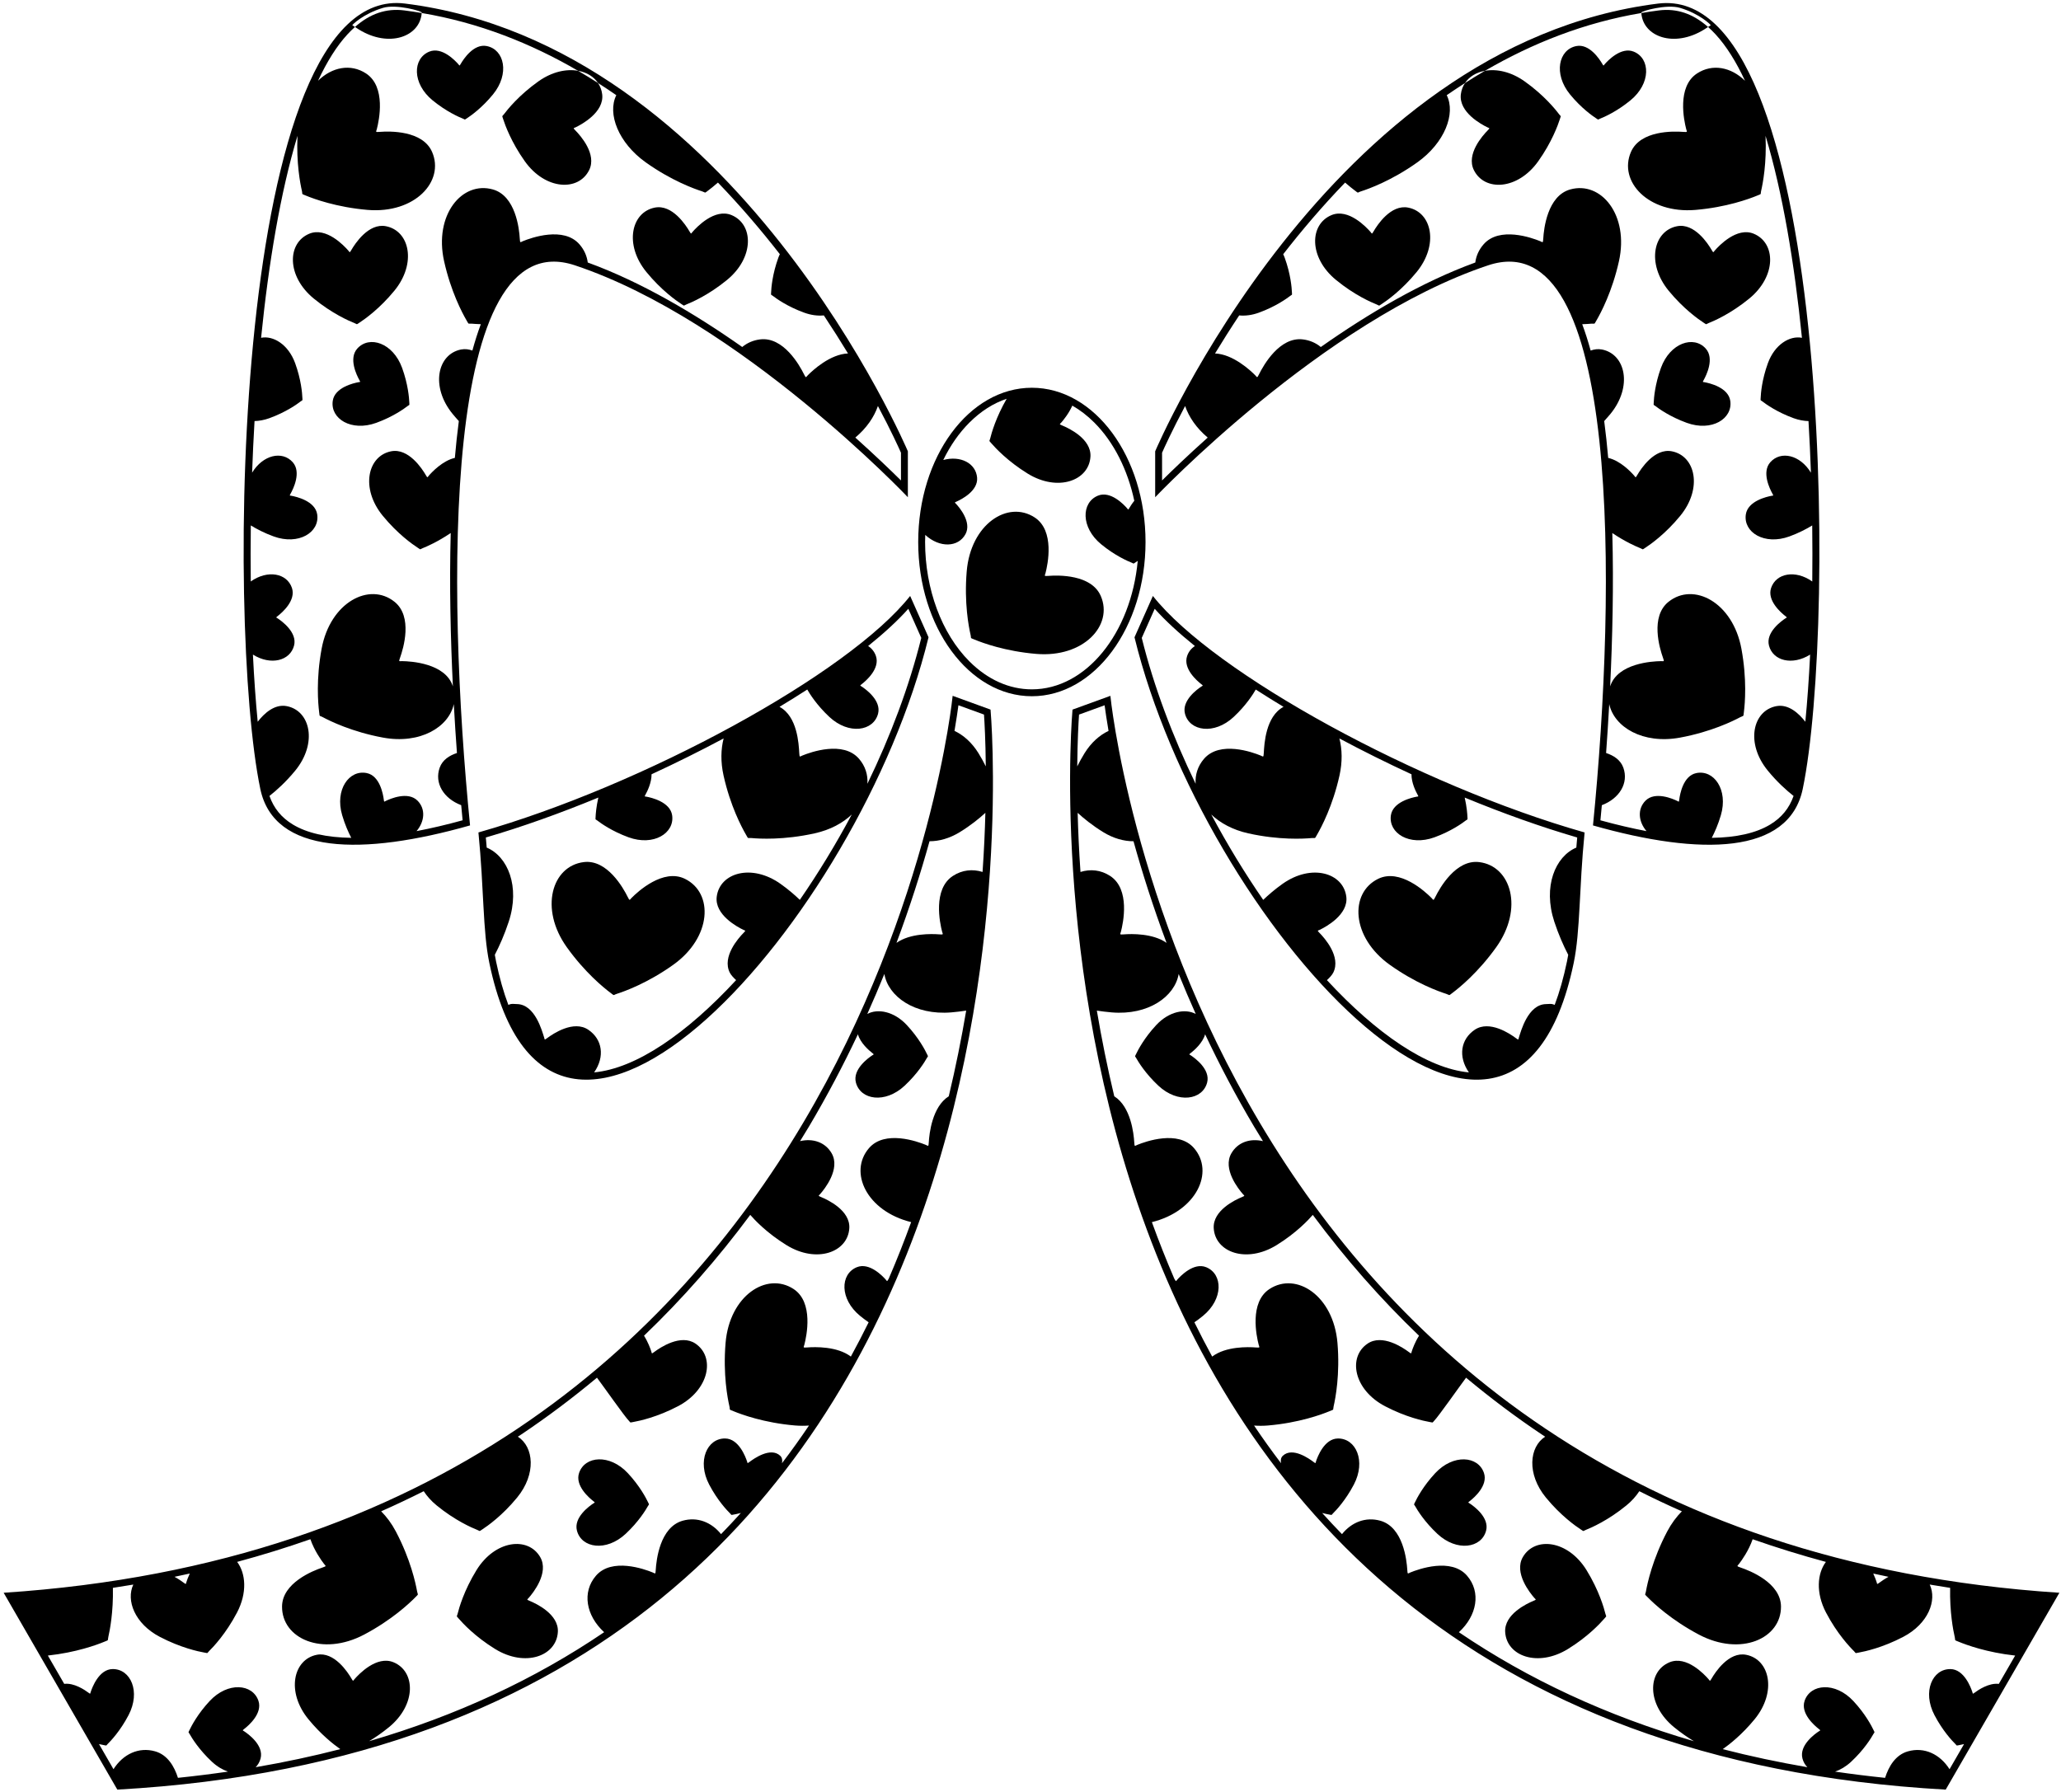 <?xml version="1.0" encoding="UTF-8"?>
<svg xmlns="http://www.w3.org/2000/svg" xmlns:xlink="http://www.w3.org/1999/xlink" width="506pt" height="440pt" viewBox="0 0 506 440" version="1.1">
<g id="surface1">
<path style=" stroke:none;fill-rule:nonzero;fill:rgb(0%,0%,0%);fill-opacity:1;" d="M 233.887 170.855 C 233.887 170.855 213.59 377.207 0.898 391.094 L 28.805 439.43 C 266.02 426.258 243.188 174.238 243.188 174.238 Z M 46.594 386.375 C 46.18 387.258 45.91 388.023 45.773 388.449 C 45.613 388.941 45.762 389.125 45.051 388.594 C 44.609 388.262 43.824 387.711 42.848 387.176 C 44.102 386.918 45.348 386.648 46.594 386.375 Z M 232.934 269.184 C 228.863 271.742 228.148 278.355 228.027 280.496 C 227.961 281.676 227.895 281.367 227.258 281.105 C 225.258 280.289 217.246 277.402 213.355 281.91 C 208.281 287.785 212.746 297.383 223.699 300.086 C 222.016 304.715 220.188 309.355 218.191 313.98 C 218.152 314.047 218.105 314.121 218.074 314.176 C 217.742 314.75 217.785 314.578 217.535 314.285 C 216.738 313.367 213.449 309.887 210.352 311.16 C 206.246 312.848 206.109 318.969 211.164 323.109 C 211.883 323.699 212.586 324.215 213.262 324.684 C 211.875 327.504 210.414 330.309 208.895 333.098 C 205.535 330.555 200.086 330.715 198.188 330.859 C 197.012 330.953 197.309 330.848 197.48 330.184 C 198.023 328.09 199.812 319.766 194.824 316.508 C 188.215 312.199 179.113 318.164 178.137 329.742 C 177.484 337.473 178.637 343.398 179.078 345.305 C 179.312 346.332 178.84 345.996 180.105 346.523 C 182.004 347.305 187.594 349.375 195.203 350.02 C 196.391 350.117 197.523 350.113 198.613 350.035 C 196.508 353.16 194.301 356.246 191.988 359.285 C 192.129 358.531 192.02 357.895 191.555 357.457 C 189.18 355.215 185.051 358.188 183.965 359.004 C 183.434 359.402 183.543 359.262 183.426 358.895 C 183.051 357.738 181.383 353.25 178.031 353.211 C 173.594 353.16 171.078 358.742 174.113 364.531 C 176.141 368.395 178.473 370.859 179.262 371.629 C 179.684 372.047 179.355 372.031 180.117 371.898 C 180.492 371.832 181.105 371.707 181.891 371.504 C 180.297 373.27 178.676 375 177.027 376.699 C 174.664 373.762 171.207 372.391 167.594 373.41 C 162.008 374.988 161.133 383.086 160.992 385.492 C 160.926 386.672 160.863 386.363 160.227 386.105 C 158.227 385.285 150.215 382.398 146.32 386.906 C 142.852 390.922 143.852 396.676 148.324 400.781 C 131.234 412.383 111.973 421.316 90.617 427.543 C 92.105 426.648 93.781 425.508 95.512 424.09 C 102.25 418.566 102.066 410.406 96.598 408.156 C 92.465 406.457 88.082 411.098 87.02 412.324 C 86.68 412.715 86.742 412.941 86.297 412.176 C 85.391 410.609 82.062 405.488 77.789 406.324 C 71.98 407.457 70.203 415.422 75.727 422.16 C 78.801 425.91 81.887 428.328 83.547 429.492 C 76.82 431.23 69.891 432.707 62.77 433.93 C 63.332 433.355 63.754 432.641 63.977 431.789 C 64.824 428.547 60.934 425.758 59.914 425.09 C 59.594 424.879 59.43 424.945 59.953 424.539 C 61.027 423.707 64.5 420.719 63.449 417.629 C 62.023 413.426 55.926 412.902 51.473 417.684 C 48.543 420.828 46.996 423.805 46.504 424.848 C 46.172 425.547 46.246 425.227 46.535 425.746 C 47.07 426.707 48.832 429.609 52.023 432.582 C 53.289 433.762 54.641 434.551 55.965 435.012 C 51.934 435.598 47.84 436.109 43.688 436.539 C 42.805 433.75 41.156 430.902 38.078 430.031 C 34.039 428.891 30.199 430.738 27.863 434.418 L 24.305 428.25 C 24.836 428.379 25.27 428.465 25.555 428.516 C 26.316 428.652 25.988 428.664 26.414 428.25 C 27.199 427.48 29.535 425.016 31.559 421.148 C 34.594 415.359 32.078 409.781 27.641 409.832 C 24.289 409.867 22.625 414.359 22.25 415.516 C 22.129 415.883 22.238 416.023 21.707 415.625 C 20.832 414.965 18.18 413.168 15.77 413.469 L 11.75 406.512 C 18.703 405.758 23.781 403.883 25.566 403.141 C 26.832 402.617 26.359 402.953 26.598 401.926 C 26.969 400.32 27.84 395.863 27.719 389.887 C 29.395 389.633 31.066 389.363 32.73 389.082 C 30.898 392.961 33.082 398.695 39.223 401.914 C 44.297 404.574 48.668 405.52 50.184 405.785 C 51.195 405.965 50.762 405.984 51.324 405.43 C 52.371 404.402 55.484 401.117 58.188 395.961 C 60.738 391.098 60.344 386.348 58.223 383.516 C 64.348 381.863 70.344 380.004 76.207 377.949 C 77.16 380.715 78.848 383.094 79.547 384 C 79.965 384.543 80.277 384.523 79.16 384.902 C 76.871 385.668 69.297 388.652 69.246 394.457 C 69.18 402.348 79.113 406.793 89.391 401.371 C 96.145 397.805 100.484 393.715 101.922 392.254 C 102.883 391.273 102.578 391.766 102.395 390.727 C 102.055 388.801 100.801 382.898 97.18 376.035 C 96.148 374.082 94.918 372.441 93.582 371.094 C 97.121 369.531 100.602 367.879 104.027 366.156 C 104.828 367.375 105.867 368.559 107.188 369.637 C 111.688 373.328 115.836 375.133 117.199 375.672 C 117.938 375.961 117.527 376.113 118.391 375.551 C 119.68 374.715 123.34 372.137 126.969 367.707 C 131.699 361.938 131.062 355.281 127.141 352.77 C 127.414 352.59 127.695 352.41 127.973 352.227 C 134.41 347.914 140.605 343.254 146.562 338.285 C 148.129 340.375 153.414 347.891 154.348 348.809 C 154.91 349.363 154.477 349.344 155.488 349.164 C 157.004 348.898 161.375 347.957 166.449 345.293 C 174.168 341.25 175.641 333.223 170.738 329.91 C 167.133 327.473 162.066 330.887 160.621 331.973 C 159.914 332.508 160.059 332.32 159.898 331.828 C 159.676 331.133 159.094 329.527 158.113 327.977 C 167.52 318.965 176.219 309.062 184.195 298.309 C 185.215 299.492 188.246 302.746 193.098 305.738 C 200.516 310.309 208.172 307.48 208.516 301.57 C 208.77 297.227 203.25 294.613 201.574 293.926 C 200.758 293.586 200.992 293.617 201.332 293.23 C 202.402 292.016 206.418 287.047 204.18 283.18 C 202.609 280.465 199.594 279.453 196.426 280.199 C 197.152 279.012 197.891 277.836 198.605 276.633 C 203.133 269.004 207.117 261.402 210.629 253.965 C 211.234 256.125 213.355 257.938 214.156 258.559 C 214.68 258.965 214.516 258.895 214.191 259.105 C 213.176 259.773 209.285 262.566 210.133 265.809 C 211.258 270.102 217.305 271.055 222.086 266.602 C 225.277 263.625 227.039 260.723 227.574 259.762 C 227.863 259.242 227.938 259.562 227.605 258.863 C 227.113 257.82 225.566 254.848 222.637 251.703 C 219.477 248.309 215.492 247.598 212.934 248.969 C 214.422 245.648 215.816 242.375 217.121 239.152 C 218.062 244.676 224.547 249.348 233.566 248.586 C 234.844 248.477 236.059 248.324 237.211 248.152 C 236.062 254.938 234.656 261.98 232.934 269.184 Z M 241.23 214.102 C 238.797 213.34 236.227 213.594 233.949 215.078 C 228.965 218.332 230.75 226.656 231.293 228.75 C 231.465 229.414 231.762 229.52 230.586 229.43 C 228.73 229.285 223.473 229.137 220.098 231.516 C 223.453 222.535 226.113 214.109 228.211 206.562 C 230.52 206.574 233.109 205.887 235.676 204.305 C 238.305 202.688 240.395 200.992 241.922 199.586 C 241.809 203.98 241.594 208.844 241.23 214.102 Z M 240.238 184.957 C 238.594 182.289 236.492 180.477 234.34 179.469 C 234.805 176.742 235.113 174.609 235.305 173.172 L 241.582 175.457 C 241.715 177.363 241.965 181.793 242.023 188.18 C 241.512 187.148 240.926 186.074 240.238 184.957 "/>
<path style=" stroke:none;fill-rule:nonzero;fill:rgb(0%,0%,0%);fill-opacity:1;" d="M 130.023 393.082 C 129.203 392.746 129.438 392.773 129.777 392.387 C 130.852 391.172 134.863 386.203 132.629 382.34 C 129.664 377.219 121.555 378.129 116.98 385.547 C 113.93 390.504 112.691 394.855 112.344 396.281 C 112.156 397.051 111.949 396.664 112.621 397.445 C 113.625 398.609 116.664 401.891 121.543 404.895 C 128.965 409.469 136.617 406.637 136.961 400.73 C 137.215 396.383 131.695 393.773 130.023 393.082 "/>
<path style=" stroke:none;fill-rule:nonzero;fill:rgb(0%,0%,0%);fill-opacity:1;" d="M 154.148 361.734 C 149.695 356.953 143.594 357.477 142.172 361.676 C 141.121 364.77 144.594 367.758 145.664 368.59 C 146.191 368.996 146.027 368.926 145.703 369.141 C 144.688 369.805 140.797 372.598 141.645 375.84 C 142.766 380.133 148.812 381.086 153.598 376.633 C 156.789 373.656 158.551 370.754 159.086 369.793 C 159.375 369.277 159.445 369.594 159.117 368.898 C 158.625 367.855 157.074 364.879 154.148 361.734 "/>
<path style=" stroke:none;fill-rule:nonzero;fill:rgb(0%,0%,0%);fill-opacity:1;" d="M 115.402 202.676 C 109.652 144.734 108.438 54.246 141.141 65.145 C 181.734 78.676 222.891 122.09 222.891 122.09 L 222.891 110.812 C 222.891 110.812 180.605 11.02 99.418 0.871 C 56.961 -4.434 55.445 153.098 63.902 193.691 C 67.273 209.883 88.953 210.188 115.402 202.676 Z M 215.539 99.695 C 218.809 105.84 220.703 110.039 221.199 111.164 L 221.199 117.973 C 218.773 115.57 214.914 111.852 209.992 107.441 C 212.781 105.098 214.613 102.387 215.539 99.695 Z M 62.094 160.73 C 66.469 163.469 71.215 162.273 72.195 158.52 C 73.043 155.281 69.156 152.488 68.137 151.82 C 67.812 151.609 67.648 151.68 68.176 151.27 C 69.246 150.438 72.719 147.453 71.672 144.359 C 70.438 140.723 65.703 139.852 61.566 142.777 C 61.516 138.301 61.52 133.699 61.578 129.016 C 62.941 129.855 64.844 130.867 67.188 131.719 C 73.332 133.949 78.523 130.711 77.879 126.316 C 77.395 123.004 72.723 121.953 71.523 121.734 C 71.145 121.668 71.02 121.797 71.344 121.215 C 72.008 120.031 74.035 115.926 71.863 113.488 C 69.289 110.605 64.551 111.684 61.895 116.062 C 62.043 111.859 62.242 107.629 62.492 103.391 C 63.637 103.359 64.863 103.145 66.137 102.684 C 70.238 101.191 72.992 99.207 73.859 98.531 C 74.328 98.168 74.27 98.488 74.238 97.719 C 74.195 96.566 73.934 93.223 72.465 89.184 C 70.789 84.57 67.09 82.355 64.102 82.941 C 65.945 64.621 68.848 47.238 73.039 33.348 C 72.73 40.047 73.711 45.094 74.113 46.824 C 74.348 47.852 73.875 47.516 75.141 48.043 C 77.035 48.824 82.629 50.895 90.242 51.539 C 101.816 52.516 109.223 44.543 106.082 37.305 C 103.77 31.98 95.629 32.195 93.223 32.383 C 92.047 32.473 92.344 32.367 92.516 31.703 C 93.059 29.609 94.844 21.285 89.855 18.031 C 86.086 15.566 81.5 16.461 78.078 19.832 C 80.242 15.191 82.645 11.316 85.309 8.43 C 85.914 7.77 86.531 7.172 87.152 6.621 C 86.938 6.48 86.707 6.34 86.496 6.195 C 86.41 6.137 89.16 3.387 94.027 1.93 C 97.312 0.949 103.57 2.727 103.551 3.094 C 103.547 3.129 103.539 3.16 103.535 3.195 C 117.535 5.547 130.34 10.633 141.922 17.383 C 144.035 17.758 145.781 18.809 146.828 20.387 C 148.344 21.355 149.84 22.348 151.312 23.371 C 149.047 27.91 151.828 35.078 158.512 39.848 C 164.824 44.355 170.508 46.391 172.371 46.984 C 173.375 47.305 172.848 47.539 173.945 46.719 C 174.453 46.336 175.266 45.699 176.262 44.828 C 181.828 50.602 186.898 56.551 191.457 62.414 C 191.332 62.695 191.199 62.969 191.094 63.27 C 189.625 67.309 189.363 70.652 189.316 71.805 C 189.285 72.574 189.227 72.254 189.695 72.617 C 190.566 73.293 193.32 75.277 197.422 76.766 C 199.145 77.395 200.793 77.59 202.262 77.449 C 204.418 80.695 206.398 83.828 208.195 86.789 C 203.805 86.961 199.547 90.91 198.328 92.145 C 197.844 92.633 197.906 92.941 197.383 91.883 C 196.312 89.719 192.344 82.609 186.586 83.34 C 184.891 83.555 183.422 84.211 182.227 85.203 C 170.523 76.969 157.41 69.23 144.301 64.457 C 144.098 62.867 143.438 61.348 142.285 60.016 C 138.395 55.508 130.383 58.395 128.383 59.215 C 127.746 59.473 127.684 59.781 127.613 58.602 C 127.477 56.191 126.598 48.098 121.012 46.52 C 113.422 44.375 106.512 52.781 109.027 64.121 C 110.684 71.578 113.484 76.844 114.516 78.617 C 115.207 79.805 114.812 79.379 115.859 79.477 C 116.348 79.52 117.098 79.574 118.047 79.605 C 117.289 81.629 116.602 83.789 115.977 86.078 C 115.113 85.758 114.184 85.629 113.199 85.816 C 107.395 86.949 105.613 94.914 111.137 101.656 C 111.645 102.273 112.148 102.844 112.648 103.391 C 112.266 106.324 111.938 109.348 111.672 112.434 C 108.68 113.113 106.055 115.902 105.266 116.812 C 104.93 117.203 104.988 117.434 104.547 116.664 C 103.637 115.102 100.309 109.98 96.035 110.812 C 90.23 111.945 88.449 119.91 93.973 126.648 C 97.605 131.082 101.262 133.656 102.551 134.492 C 103.414 135.055 103.008 134.902 103.742 134.613 C 104.785 134.203 107.453 133.043 110.656 130.883 C 110.312 143.73 110.621 156.805 111.191 168.555 C 111.188 168.539 111.184 168.523 111.18 168.508 C 109.355 162.84 100.855 162.363 98.691 162.336 C 98.008 162.328 97.828 162.586 98.227 161.477 C 99.039 159.203 101.395 151.41 96.867 147.773 C 90.719 142.832 81.074 147.871 78.961 159.297 C 77.57 166.809 78.09 172.746 78.348 174.781 C 78.52 176.141 78.324 175.598 79.25 176.098 C 80.973 177.023 86.383 179.699 94.012 181.109 C 103.164 182.805 110.211 178.516 111.414 172.887 C 111.648 177.129 111.91 181.156 112.184 184.898 C 110.367 185.492 108.641 186.562 107.949 188.496 C 106.598 192.281 108.91 196.07 113.23 197.707 C 113.352 199.027 113.469 200.273 113.578 201.418 C 109.586 202.52 105.82 203.398 102.27 204.078 C 104.301 201.66 104.504 198.621 102.516 196.609 C 100.16 194.223 95.773 196.145 94.68 196.68 C 94.336 196.848 94.309 197.023 94.227 196.363 C 94.059 195.02 93.266 190.508 90.07 189.832 C 85.727 188.91 82.164 193.891 84.004 200.16 C 84.672 202.441 85.512 204.328 86.238 205.723 C 80.219 205.648 75.383 204.566 71.895 202.453 C 69.098 200.762 67.215 198.449 66.156 195.441 C 67.867 194.098 70.176 192.039 72.477 189.23 C 78.004 182.488 76.223 174.523 70.414 173.391 C 67.379 172.801 64.824 175.211 63.27 177.219 C 62.781 172.219 62.387 166.68 62.094 160.73 "/>
<path style=" stroke:none;fill-rule:nonzero;fill:rgb(0%,0%,0%);fill-opacity:1;" d="M 167.285 74.652 C 168.148 75.215 167.742 75.062 168.477 74.773 C 169.844 74.234 173.992 72.43 178.492 68.738 C 185.23 63.215 185.051 55.059 179.578 52.805 C 175.445 51.105 171.062 55.746 170 56.973 C 169.664 57.363 169.723 57.59 169.281 56.824 C 168.371 55.258 165.047 50.141 160.773 50.973 C 154.965 52.105 153.184 60.07 158.711 66.809 C 162.34 71.238 165.996 73.816 167.285 74.652 "/>
<path style=" stroke:none;fill-rule:nonzero;fill:rgb(0%,0%,0%);fill-opacity:1;" d="M 88.246 79.227 C 89.535 78.391 93.191 75.812 96.824 71.383 C 102.348 64.645 100.566 56.68 94.758 55.547 C 90.484 54.711 87.16 59.832 86.254 61.398 C 85.809 62.164 85.867 61.938 85.531 61.547 C 84.469 60.32 80.086 55.68 75.953 57.379 C 70.48 59.629 70.301 67.789 77.039 73.312 C 81.539 77 85.691 78.809 87.055 79.344 C 87.789 79.637 87.383 79.785 88.246 79.227 "/>
<path style=" stroke:none;fill-rule:nonzero;fill:rgb(0%,0%,0%);fill-opacity:1;" d="M 103.535 3.195 C 102.105 2.953 100.664 2.734 99.211 2.551 C 94.828 2.004 90.863 3.344 87.152 6.621 C 87.477 6.836 87.789 7.047 88.133 7.258 C 95.508 11.801 103.105 9.027 103.535 3.195 "/>
<path style=" stroke:none;fill-rule:nonzero;fill:rgb(0%,0%,0%);fill-opacity:1;" d="M 114.605 29.066 C 115.57 28.438 118.312 26.508 121.035 23.184 C 125.18 18.129 123.844 12.156 119.488 11.305 C 116.285 10.68 113.789 14.52 113.109 15.695 C 112.773 16.27 112.82 16.102 112.566 15.809 C 111.77 14.887 108.484 11.406 105.387 12.68 C 101.281 14.371 101.145 20.488 106.199 24.633 C 109.574 27.398 112.688 28.754 113.711 29.156 C 114.262 29.375 113.957 29.488 114.605 29.066 "/>
<path style=" stroke:none;fill-rule:nonzero;fill:rgb(0%,0%,0%);fill-opacity:1;" d="M 87.715 85.594 C 85.539 88.027 87.57 92.137 88.23 93.32 C 88.555 93.898 88.43 93.773 88.051 93.84 C 86.855 94.059 82.18 95.109 81.695 98.422 C 81.051 102.812 86.246 106.055 92.387 103.824 C 96.488 102.332 99.242 100.348 100.113 99.672 C 100.582 99.309 100.523 99.633 100.492 98.859 C 100.445 97.707 100.184 94.363 98.719 90.324 C 96.484 84.184 90.668 82.281 87.715 85.594 "/>
<path style=" stroke:none;fill-rule:nonzero;fill:rgb(0%,0%,0%);fill-opacity:1;" d="M 132.188 19.977 C 127.441 23.344 124.605 26.871 123.727 28.047 C 123.254 28.68 123.215 28.246 123.527 29.227 C 123.992 30.691 125.512 34.895 128.828 39.57 C 133.871 46.676 142.023 47.062 144.648 41.758 C 146.578 37.859 142.52 33.297 141.246 32.008 C 140.629 31.379 140.828 31.496 141.297 31.273 C 142.758 30.574 148.391 27.57 147.844 23.137 C 147.715 22.102 147.355 21.184 146.828 20.387 C 145.219 19.355 143.582 18.352 141.922 17.383 C 139.062 16.871 135.551 17.594 132.188 19.977 "/>
<path style=" stroke:none;fill-rule:nonzero;fill:rgb(0%,0%,0%);fill-opacity:1;" d="M 117.461 204.402 C 118.848 218.383 118.496 228.574 120.141 236.465 C 135.539 310.395 211.051 225.828 227.965 156.48 L 223.453 146.332 C 208.355 165.457 158.051 192.871 117.461 204.402 Z M 196.367 220.957 C 195.09 219.727 193.508 218.363 191.621 217.023 C 184.516 211.98 176.691 214.312 175.965 220.184 C 175.414 224.617 181.051 227.621 182.512 228.32 C 182.977 228.543 183.184 228.426 182.559 229.055 C 181.289 230.344 177.23 234.906 179.16 238.805 C 179.473 239.434 180.137 240.129 180.723 240.664 C 168.625 253.746 156.195 262.355 145.867 263.32 C 148.574 259.418 147.867 255.168 144.438 252.852 C 140.828 250.414 135.766 253.828 134.32 254.914 C 133.609 255.445 133.758 255.262 133.598 254.77 C 133.098 253.227 131.371 246.598 126.906 246.547 C 126.016 246.535 125.688 246.383 124.934 246.688 C 124.887 246.707 124.859 246.746 124.816 246.77 C 123.633 243.652 122.625 240.105 121.797 236.121 C 121.684 235.578 121.578 235.023 121.484 234.453 C 122.633 232.234 123.859 229.492 124.906 226.297 C 127.734 217.684 124.664 210.297 119.492 208.121 C 119.426 207.305 119.355 206.48 119.277 205.641 C 128.191 203.043 137.555 199.688 146.898 195.836 C 146.383 198.113 146.254 199.863 146.223 200.633 C 146.191 201.406 146.133 201.086 146.602 201.445 C 147.473 202.121 150.227 204.105 154.328 205.598 C 160.469 207.828 165.66 204.586 165.02 200.195 C 164.531 196.883 159.859 195.832 158.664 195.613 C 158.285 195.547 158.16 195.676 158.484 195.094 C 158.93 194.297 159.984 192.168 159.965 190.117 C 166.016 187.324 171.953 184.367 177.66 181.32 C 176.98 183.965 176.895 187.066 177.641 190.426 C 179.297 197.883 182.098 203.145 183.129 204.918 C 183.816 206.105 183.426 205.68 184.473 205.777 C 186.422 205.961 192.445 206.305 200.02 204.621 C 203.855 203.77 206.93 202.086 209.121 199.992 C 205.199 207.34 200.898 214.391 196.367 220.957 Z M 223.004 149.484 L 226.184 156.633 C 223.215 168.594 218.613 180.781 212.961 192.449 C 213.105 190.258 212.449 188.113 210.898 186.316 C 207.008 181.809 198.996 184.695 196.992 185.516 C 196.359 185.773 196.297 186.082 196.227 184.902 C 196.102 182.691 195.777 175.902 191.379 173.559 C 193.727 172.145 195.996 170.727 198.195 169.309 C 198.785 170.348 200.523 173.152 203.625 176.043 C 208.406 180.496 214.453 179.543 215.574 175.25 C 216.426 172.008 212.535 169.215 211.516 168.551 C 211.191 168.336 211.031 168.406 211.555 167.996 C 212.629 167.164 216.098 164.18 215.051 161.086 C 214.688 160.016 214.008 159.191 213.137 158.629 C 217.066 155.461 220.41 152.387 223.004 149.484 "/>
<path style=" stroke:none;fill-rule:nonzero;fill:rgb(0%,0%,0%);fill-opacity:1;" d="M 168.16 215.793 C 162.812 213.164 156.566 218.949 155.047 220.488 C 154.562 220.977 154.621 221.285 154.102 220.227 C 153.031 218.062 149.062 210.953 143.305 211.684 C 135.477 212.676 132.398 223.113 139.148 232.57 C 143.59 238.785 148.223 242.539 149.863 243.766 C 150.961 244.59 150.434 244.352 151.438 244.031 C 153.301 243.438 158.984 241.402 165.297 236.895 C 174.754 230.145 175.238 219.273 168.16 215.793 "/>
<path style=" stroke:none;fill-rule:nonzero;fill:rgb(0%,0%,0%);fill-opacity:1;" d="M 281.242 133.082 C 281.242 112.164 268.746 95.211 253.336 95.211 C 237.926 95.211 225.43 112.164 225.43 133.082 C 225.43 154 237.926 170.957 253.336 170.957 C 268.746 170.957 281.242 154 281.242 133.082 Z M 253.336 169.266 C 247.793 169.266 242.488 166.891 237.996 162.395 C 231.188 155.59 227.121 144.629 227.121 133.082 C 227.121 132.5 227.137 131.922 227.16 131.344 C 230.703 134.586 235.27 134.422 237.039 131.152 C 238.633 128.203 235.516 124.57 234.684 123.68 C 234.422 123.398 234.246 123.426 234.852 123.156 C 236.094 122.602 240.172 120.523 239.891 117.27 C 239.578 113.754 235.848 111.797 231.582 112.949 C 233.289 109.438 235.449 106.312 237.996 103.77 C 240.781 100.984 243.879 99.012 247.152 97.918 C 244.527 102.457 243.426 106.34 243.102 107.672 C 242.914 108.438 242.707 108.055 243.379 108.836 C 244.383 110 247.422 113.277 252.301 116.285 C 259.719 120.855 267.375 118.023 267.719 112.117 C 267.973 107.773 262.453 105.16 260.781 104.473 C 259.961 104.133 260.195 104.164 260.535 103.777 C 261.086 103.152 262.406 101.539 263.266 99.598 C 265.164 100.676 266.977 102.07 268.676 103.77 C 273.445 108.539 276.863 115.352 278.484 122.969 C 277.914 123.672 277.5 124.34 277.277 124.723 C 276.945 125.297 276.988 125.125 276.738 124.836 C 275.941 123.914 272.652 120.434 269.555 121.707 C 265.449 123.395 265.312 129.516 270.367 133.656 C 273.742 136.426 276.855 137.781 277.879 138.184 C 278.434 138.398 278.125 138.516 278.773 138.094 C 278.918 137.996 279.105 137.871 279.328 137.719 C 277.672 155.484 266.652 169.266 253.336 169.266 "/>
<path style=" stroke:none;fill-rule:nonzero;fill:rgb(0%,0%,0%);fill-opacity:1;" d="M 257.391 141.406 C 256.215 141.496 256.512 141.395 256.684 140.73 C 257.227 138.637 259.016 130.312 254.027 127.059 C 247.418 122.746 238.316 128.711 237.34 140.289 C 236.688 148.02 237.84 153.945 238.281 155.852 C 238.52 156.879 238.043 156.543 239.312 157.066 C 241.203 157.852 246.797 159.922 254.41 160.562 C 265.988 161.539 273.395 153.566 270.25 146.332 C 267.938 141.008 259.797 141.223 257.391 141.406 "/>
<path style=" stroke:none;fill-rule:nonzero;fill:rgb(0%,0%,0%);fill-opacity:1;" d="M 272.613 170.859 L 263.312 174.242 C 263.312 174.242 240.48 426.258 477.695 439.434 L 505.602 391.098 C 292.91 377.211 272.613 170.859 272.613 170.859 Z M 463.652 387.18 C 462.676 387.715 461.891 388.266 461.449 388.598 C 460.738 389.129 460.887 388.945 460.727 388.453 C 460.59 388.027 460.316 387.262 459.906 386.379 C 461.148 386.652 462.398 386.918 463.652 387.18 Z M 264.918 175.461 L 271.195 173.176 C 271.387 174.613 271.695 176.746 272.16 179.473 C 270.008 180.48 267.906 182.297 266.262 184.961 C 265.574 186.074 264.988 187.152 264.477 188.18 C 264.535 181.797 264.785 177.367 264.918 175.461 Z M 265.27 214.105 C 264.906 208.848 264.691 203.984 264.578 199.59 C 266.105 200.992 268.195 202.688 270.824 204.309 C 273.391 205.891 275.98 206.574 278.289 206.566 C 280.387 214.113 283.047 222.539 286.402 231.516 C 283.027 229.141 277.77 229.289 275.914 229.434 C 274.738 229.523 275.035 229.418 275.207 228.754 C 275.75 226.66 277.539 218.336 272.551 215.082 C 270.273 213.598 267.703 213.344 265.27 214.105 Z M 484.793 415.629 C 484.262 416.027 484.371 415.887 484.25 415.52 C 483.879 414.363 482.211 409.871 478.859 409.836 C 474.422 409.785 471.906 415.363 474.941 421.152 C 476.965 425.02 479.301 427.484 480.086 428.254 C 480.512 428.668 480.184 428.652 480.941 428.52 C 481.23 428.469 481.664 428.383 482.195 428.254 L 478.637 434.422 C 476.301 430.742 472.461 428.895 468.422 430.035 C 465.344 430.906 463.695 433.754 462.812 436.543 C 458.66 436.113 454.566 435.602 450.535 435.012 C 451.859 434.555 453.211 433.762 454.477 432.586 C 457.672 429.613 459.43 426.711 459.965 425.746 C 460.254 425.23 460.324 425.547 459.996 424.852 C 459.504 423.809 457.957 420.832 455.027 417.688 C 450.574 412.906 444.477 413.43 443.051 417.633 C 442 420.723 445.473 423.711 446.547 424.543 C 447.07 424.949 446.906 424.883 446.586 425.094 C 445.566 425.758 441.676 428.551 442.523 431.793 C 442.746 432.645 443.172 433.359 443.73 433.93 C 436.609 432.707 429.68 431.234 422.953 429.496 C 424.613 428.332 427.699 425.914 430.773 422.164 C 436.297 415.426 434.52 407.461 428.711 406.328 C 424.438 405.492 421.109 410.613 420.203 412.18 C 419.758 412.945 419.82 412.719 419.48 412.328 C 418.422 411.102 414.035 406.461 409.902 408.16 C 404.434 410.41 404.25 418.57 410.988 424.094 C 412.719 425.512 414.395 426.648 415.883 427.547 C 394.527 421.316 375.266 412.387 358.176 400.785 C 362.648 396.68 363.648 390.926 360.18 386.91 C 356.285 382.402 348.273 385.289 346.273 386.105 C 345.637 386.367 345.574 386.676 345.508 385.496 C 345.367 383.09 344.492 374.992 338.906 373.414 C 335.293 372.395 331.836 373.766 329.473 376.703 C 327.824 375.004 326.203 373.273 324.609 371.508 C 325.395 371.711 326.008 371.836 326.383 371.898 C 327.145 372.035 326.816 372.047 327.238 371.633 C 328.027 370.863 330.359 368.398 332.387 364.531 C 335.422 358.746 332.906 353.164 328.469 353.215 C 325.117 353.254 323.449 357.742 323.074 358.898 C 322.957 359.266 323.066 359.406 322.535 359.008 C 321.449 358.191 317.32 355.219 314.945 357.461 C 314.48 357.898 314.367 358.531 314.512 359.289 C 312.199 356.25 309.992 353.164 307.887 350.039 C 308.977 350.117 310.109 350.121 311.297 350.023 C 318.906 349.379 324.496 347.309 326.395 346.523 C 327.66 346 327.188 346.336 327.422 345.309 C 327.863 343.402 329.016 337.477 328.363 329.746 C 327.387 318.168 318.285 312.203 311.676 316.512 C 306.688 319.77 308.477 328.094 309.02 330.188 C 309.191 330.852 309.488 330.953 308.312 330.863 C 306.414 330.719 300.965 330.559 297.605 333.102 C 296.086 330.312 294.625 327.504 293.238 324.684 C 293.914 324.219 294.617 323.703 295.336 323.113 C 300.391 318.973 300.254 312.852 296.148 311.164 C 293.051 309.891 289.762 313.371 288.965 314.289 C 288.715 314.582 288.758 314.754 288.426 314.18 C 288.395 314.125 288.348 314.051 288.309 313.984 C 286.312 309.359 284.484 304.719 282.801 300.09 C 293.754 297.383 298.219 287.789 293.145 281.914 C 289.254 277.406 281.242 280.293 279.242 281.109 C 278.605 281.371 278.539 281.68 278.473 280.5 C 278.352 278.359 277.637 271.746 273.566 269.188 C 271.844 261.984 270.438 254.941 269.289 248.152 C 270.441 248.328 271.656 248.48 272.934 248.59 C 281.953 249.352 288.438 244.68 289.379 239.156 C 290.684 242.379 292.078 245.652 293.57 248.973 C 291.008 247.602 287.023 248.309 283.863 251.707 C 280.934 254.852 279.387 257.824 278.895 258.867 C 278.562 259.566 278.637 259.246 278.926 259.766 C 279.461 260.727 281.223 263.629 284.414 266.605 C 289.199 271.059 295.242 270.105 296.367 265.812 C 297.215 262.57 293.324 259.777 292.309 259.109 C 291.984 258.898 291.82 258.969 292.344 258.559 C 293.145 257.941 295.266 256.129 295.871 253.969 C 299.383 261.402 303.367 269.008 307.895 276.633 C 308.609 277.836 309.348 279.016 310.074 280.203 C 306.906 279.457 303.891 280.469 302.32 283.184 C 300.082 287.051 304.098 292.016 305.168 293.234 C 305.508 293.621 305.742 293.59 304.926 293.93 C 303.25 294.617 297.73 297.23 297.984 301.574 C 298.328 307.48 305.984 310.312 313.402 305.742 C 318.254 302.754 321.285 299.496 322.305 298.312 C 330.281 309.062 338.98 318.969 348.387 327.98 C 347.406 329.531 346.824 331.137 346.602 331.832 C 346.441 332.324 346.59 332.508 345.879 331.977 C 344.434 330.891 339.367 327.477 335.762 329.914 C 330.859 333.227 332.332 341.254 340.051 345.297 C 345.125 347.957 349.496 348.902 351.012 349.168 C 352.023 349.348 351.59 349.367 352.152 348.812 C 353.086 347.895 358.371 340.379 359.938 338.289 C 365.895 343.258 372.09 347.918 378.527 352.23 C 378.805 352.414 379.086 352.594 379.359 352.773 C 375.438 355.285 374.801 361.941 379.531 367.711 C 383.164 372.141 386.82 374.719 388.109 375.555 C 388.973 376.113 388.562 375.965 389.301 375.676 C 390.664 375.137 394.812 373.332 399.312 369.641 C 400.633 368.562 401.672 367.379 402.473 366.16 C 405.898 367.883 409.379 369.535 412.918 371.094 C 411.582 372.445 410.355 374.086 409.32 376.039 C 405.699 382.902 404.445 388.805 404.105 390.73 C 403.922 391.77 403.617 391.277 404.578 392.254 C 406.016 393.719 410.355 397.809 417.109 401.375 C 427.387 406.797 437.316 402.352 437.254 394.461 C 437.203 388.656 429.629 385.672 427.34 384.906 C 426.223 384.527 426.535 384.547 426.953 384.004 C 427.652 383.098 429.34 380.719 430.297 377.953 C 436.156 380.008 442.152 381.867 448.277 383.52 C 446.156 386.352 445.762 391.102 448.312 395.965 C 451.016 401.121 454.129 404.406 455.176 405.434 C 455.738 405.988 455.305 405.969 456.316 405.789 C 457.832 405.52 462.203 404.578 467.277 401.918 C 473.418 398.699 475.602 392.965 473.77 389.082 C 475.434 389.367 477.105 389.637 478.781 389.891 C 478.66 395.867 479.531 400.324 479.902 401.926 C 480.141 402.953 479.668 402.621 480.934 403.145 C 482.719 403.883 487.797 405.762 494.746 406.516 L 490.73 413.473 C 488.32 413.172 485.668 414.969 484.793 415.629 "/>
<path style=" stroke:none;fill-rule:nonzero;fill:rgb(0%,0%,0%);fill-opacity:1;" d="M 389.52 385.551 C 384.945 378.133 376.836 377.219 373.871 382.344 C 371.637 386.207 375.648 391.176 376.723 392.391 C 377.062 392.777 377.297 392.75 376.477 393.086 C 374.805 393.777 369.285 396.387 369.539 400.734 C 369.883 406.641 377.539 409.469 384.957 404.898 C 389.836 401.895 392.875 398.613 393.879 397.449 C 394.551 396.668 394.344 397.055 394.156 396.285 C 393.809 394.859 392.57 390.508 389.52 385.551 "/>
<path style=" stroke:none;fill-rule:nonzero;fill:rgb(0%,0%,0%);fill-opacity:1;" d="M 360.797 369.141 C 360.473 368.93 360.309 369 360.836 368.594 C 361.906 367.762 365.379 364.773 364.328 361.68 C 362.906 357.477 356.805 356.957 352.352 361.738 C 349.426 364.883 347.875 367.859 347.383 368.902 C 347.055 369.598 347.125 369.281 347.414 369.797 C 347.949 370.758 349.711 373.66 352.902 376.637 C 357.688 381.09 363.734 380.137 364.855 375.844 C 365.703 372.602 361.812 369.809 360.797 369.141 "/>
<path style=" stroke:none;fill-rule:nonzero;fill:rgb(0%,0%,0%);fill-opacity:1;" d="M 365.359 65.148 C 398.062 54.246 396.848 144.738 391.098 202.68 C 417.547 210.191 439.227 209.887 442.598 193.695 C 451.055 153.102 449.539 -4.43 407.078 0.879 C 325.895 11.023 283.609 110.816 283.609 110.816 L 283.609 122.094 C 283.609 122.094 324.766 78.68 365.359 65.148 Z M 304.238 77.449 C 305.707 77.59 307.355 77.398 309.078 76.77 C 313.18 75.281 315.934 73.297 316.805 72.621 C 317.273 72.258 317.215 72.578 317.184 71.809 C 317.137 70.656 316.875 67.312 315.406 63.273 C 315.301 62.973 315.168 62.699 315.043 62.422 C 319.602 56.555 324.672 50.605 330.238 44.832 C 331.234 45.703 332.047 46.34 332.555 46.723 C 333.652 47.547 333.125 47.309 334.129 46.988 C 335.992 46.395 341.676 44.359 347.988 39.852 C 354.672 35.082 357.453 27.91 355.188 23.371 C 356.66 22.352 358.156 21.359 359.672 20.391 C 360.719 18.812 362.465 17.762 364.578 17.383 C 376.16 10.637 388.965 5.551 402.965 3.199 C 402.961 3.164 402.953 3.133 402.949 3.098 C 402.93 2.727 409.188 0.953 412.473 1.934 C 417.34 3.387 420.09 6.141 420.004 6.199 C 419.793 6.344 419.562 6.484 419.348 6.625 C 419.969 7.176 420.586 7.773 421.191 8.434 C 423.855 11.32 426.258 15.195 428.422 19.836 C 425 16.465 420.414 15.57 416.645 18.035 C 411.652 21.289 413.441 29.613 413.984 31.707 C 414.156 32.371 414.453 32.477 413.277 32.387 C 410.871 32.199 402.73 31.984 400.418 37.309 C 397.277 44.547 404.684 52.52 416.258 51.543 C 423.871 50.898 429.465 48.828 431.359 48.047 C 432.625 47.52 432.152 47.855 432.387 46.828 C 432.789 45.098 433.77 40.051 433.461 33.352 C 437.652 47.238 440.555 64.621 442.398 82.945 C 439.406 82.359 435.711 84.574 434.035 89.188 C 432.566 93.227 432.305 96.57 432.262 97.723 C 432.23 98.492 432.172 98.172 432.641 98.535 C 433.508 99.211 436.262 101.195 440.363 102.688 C 441.637 103.148 442.863 103.363 444.008 103.395 C 444.258 107.629 444.457 111.863 444.605 116.066 C 441.949 111.688 437.211 110.605 434.637 113.492 C 432.465 115.926 434.492 120.031 435.156 121.219 C 435.48 121.797 435.355 121.672 434.977 121.738 C 433.777 121.953 429.105 123.008 428.621 126.32 C 427.977 130.711 433.172 133.953 439.312 131.723 C 441.656 130.867 443.559 129.855 444.922 129.02 C 444.98 133.703 444.984 138.305 444.934 142.781 C 440.797 139.855 436.062 140.727 434.828 144.363 C 433.781 147.453 437.254 150.441 438.324 151.273 C 438.852 151.68 438.688 151.613 438.363 151.824 C 437.348 152.492 433.453 155.285 434.305 158.523 C 435.285 162.277 440.031 163.473 444.406 160.734 C 444.113 166.684 443.719 172.223 443.23 177.223 C 441.68 175.215 439.121 172.805 436.086 173.395 C 430.277 174.527 428.496 182.492 434.023 189.234 C 436.324 192.043 438.633 194.098 440.344 195.445 C 439.285 198.453 437.402 200.766 434.605 202.461 C 431.117 204.57 426.281 205.652 420.262 205.727 C 420.988 204.328 421.828 202.445 422.496 200.164 C 424.336 193.891 420.773 188.914 416.43 189.836 C 413.234 190.512 412.441 195.02 412.273 196.367 C 412.191 197.027 412.164 196.852 411.82 196.684 C 410.727 196.148 406.34 194.227 403.984 196.609 C 401.996 198.625 402.199 201.664 404.23 204.078 C 400.68 203.398 396.914 202.523 392.922 201.422 C 393.031 200.277 393.148 199.031 393.27 197.711 C 397.59 196.074 399.902 192.285 398.551 188.504 C 397.859 186.566 396.133 185.496 394.316 184.898 C 394.59 181.16 394.852 177.133 395.086 172.887 C 396.289 178.52 403.336 182.809 412.488 181.113 C 420.117 179.703 425.527 177.027 427.25 176.102 C 428.18 175.602 427.98 176.145 428.152 174.785 C 428.41 172.75 428.93 166.809 427.539 159.297 C 425.426 147.871 415.781 142.836 409.633 147.777 C 405.105 151.41 407.461 159.207 408.273 161.48 C 408.676 162.59 408.492 162.332 407.809 162.34 C 405.645 162.367 397.145 162.844 395.32 168.512 C 395.316 168.527 395.312 168.543 395.309 168.559 C 395.879 156.809 396.188 143.73 395.844 130.887 C 399.047 133.047 401.715 134.207 402.758 134.617 C 403.492 134.906 403.086 135.059 403.949 134.496 C 405.238 133.66 408.895 131.086 412.527 126.652 C 418.051 119.914 416.27 111.949 410.465 110.816 C 406.191 109.984 402.863 115.105 401.953 116.668 C 401.512 117.438 401.574 117.207 401.234 116.816 C 400.445 115.906 397.82 113.117 394.832 112.438 C 394.562 109.352 394.234 106.328 393.852 103.395 C 394.352 102.848 394.855 102.273 395.363 101.66 C 400.887 94.922 399.105 86.953 393.301 85.82 C 392.316 85.629 391.387 85.762 390.523 86.086 C 389.898 83.797 389.211 81.633 388.453 79.609 C 389.402 79.578 390.152 79.523 390.641 79.48 C 391.688 79.383 391.293 79.805 391.984 78.621 C 393.016 76.848 395.816 71.586 397.473 64.129 C 399.988 52.785 393.078 44.379 385.488 46.523 C 379.902 48.102 379.023 56.195 378.887 58.605 C 378.816 59.785 378.754 59.477 378.117 59.215 C 376.117 58.398 368.105 55.512 364.215 60.02 C 363.062 61.352 362.402 62.871 362.199 64.461 C 349.09 69.234 335.977 76.973 324.273 85.207 C 323.078 84.215 321.609 83.559 319.914 83.344 C 314.156 82.613 310.188 89.723 309.117 91.883 C 308.594 92.941 308.656 92.637 308.172 92.145 C 306.953 90.914 302.695 86.961 298.305 86.793 C 300.102 83.832 302.082 80.695 304.238 77.449 Z M 285.301 111.172 C 285.797 110.043 287.691 105.844 290.961 99.695 C 291.887 102.391 293.719 105.102 296.508 107.445 C 291.586 111.855 287.727 115.57 285.301 117.977 L 285.301 111.172 "/>
<path style=" stroke:none;fill-rule:nonzero;fill:rgb(0%,0%,0%);fill-opacity:1;" d="M 328.008 68.742 C 332.508 72.434 336.656 74.238 338.023 74.777 C 338.758 75.066 338.352 75.219 339.215 74.656 C 340.504 73.82 344.16 71.242 347.789 66.812 C 353.316 60.074 351.535 52.109 345.727 50.977 C 341.453 50.141 338.129 55.262 337.219 56.828 C 336.777 57.594 336.84 57.367 336.5 56.977 C 335.438 55.754 331.055 51.109 326.922 52.809 C 321.449 55.059 321.27 63.219 328.008 68.742 "/>
<path style=" stroke:none;fill-rule:nonzero;fill:rgb(0%,0%,0%);fill-opacity:1;" d="M 418.254 79.23 C 419.117 79.789 418.711 79.641 419.445 79.348 C 420.812 78.812 424.961 77.004 429.461 73.316 C 436.199 67.793 436.02 59.633 430.547 57.383 C 426.414 55.684 422.031 60.324 420.969 61.551 C 420.633 61.938 420.691 62.168 420.246 61.402 C 419.34 59.836 416.016 54.715 411.742 55.547 C 405.934 56.68 404.152 64.645 409.676 71.387 C 413.309 75.816 416.965 78.391 418.254 79.23 "/>
<path style=" stroke:none;fill-rule:nonzero;fill:rgb(0%,0%,0%);fill-opacity:1;" d="M 418.367 7.262 C 418.711 7.051 419.023 6.84 419.348 6.625 C 415.637 3.344 411.672 2.008 407.289 2.555 C 405.836 2.738 404.395 2.957 402.965 3.199 C 403.395 9.031 410.992 11.805 418.367 7.262 "/>
<path style=" stroke:none;fill-rule:nonzero;fill:rgb(0%,0%,0%);fill-opacity:1;" d="M 391.895 29.07 C 392.543 29.492 392.238 29.379 392.789 29.16 C 393.812 28.758 396.926 27.402 400.301 24.637 C 405.355 20.492 405.219 14.371 401.113 12.684 C 398.016 11.41 394.727 14.891 393.93 15.812 C 393.68 16.102 393.727 16.273 393.391 15.699 C 392.711 14.523 390.215 10.684 387.012 11.309 C 382.656 12.16 381.32 18.133 385.465 23.188 C 388.188 26.512 390.93 28.441 391.895 29.07 "/>
<path style=" stroke:none;fill-rule:nonzero;fill:rgb(0%,0%,0%);fill-opacity:1;" d="M 406.387 99.676 C 407.258 100.352 410.012 102.336 414.113 103.824 C 420.254 106.059 425.445 102.816 424.805 98.426 C 424.316 95.109 419.645 94.062 418.449 93.844 C 418.066 93.777 417.945 93.902 418.27 93.324 C 418.934 92.141 420.961 88.031 418.785 85.598 C 415.832 82.285 410.016 84.188 407.781 90.328 C 406.316 94.367 406.055 97.711 406.008 98.863 C 405.977 99.633 405.918 99.312 406.387 99.676 "/>
<path style=" stroke:none;fill-rule:nonzero;fill:rgb(0%,0%,0%);fill-opacity:1;" d="M 365.203 31.277 C 365.672 31.5 365.871 31.383 365.254 32.012 C 363.98 33.301 359.922 37.859 361.852 41.762 C 364.477 47.066 372.629 46.68 377.672 39.574 C 380.988 34.898 382.508 30.695 382.973 29.23 C 383.285 28.25 383.246 28.684 382.773 28.051 C 381.895 26.871 379.059 23.348 374.312 19.98 C 370.949 17.594 367.438 16.875 364.578 17.383 C 362.918 18.352 361.281 19.355 359.672 20.391 C 359.145 21.184 358.785 22.105 358.656 23.141 C 358.109 27.57 363.742 30.578 365.203 31.277 "/>
<path style=" stroke:none;fill-rule:nonzero;fill:rgb(0%,0%,0%);fill-opacity:1;" d="M 386.359 236.469 C 388.004 228.578 387.652 218.387 389.039 204.406 C 348.449 192.875 298.145 165.461 283.047 146.336 L 278.535 156.484 C 295.449 225.828 370.961 310.398 386.359 236.469 Z M 322.027 205.781 C 323.074 205.684 322.684 206.105 323.371 204.922 C 324.402 203.148 327.203 197.887 328.859 190.43 C 329.605 187.066 329.52 183.969 328.84 181.324 C 334.547 184.371 340.484 187.328 346.535 190.121 C 346.516 192.172 347.57 194.297 348.016 195.098 C 348.34 195.676 348.215 195.551 347.836 195.617 C 346.641 195.836 341.969 196.887 341.48 200.199 C 340.84 204.59 346.031 207.832 352.172 205.602 C 356.273 204.109 359.027 202.125 359.898 201.449 C 360.367 201.086 360.309 201.406 360.277 200.637 C 360.246 199.867 360.117 198.117 359.602 195.84 C 368.945 199.691 378.309 203.047 387.223 205.641 C 387.145 206.484 387.074 207.309 387.008 208.121 C 381.836 210.297 378.766 217.684 381.594 226.301 C 382.641 229.492 383.867 232.238 385.016 234.457 C 384.922 235.027 384.816 235.582 384.703 236.121 C 383.875 240.105 382.867 243.656 381.684 246.773 C 381.641 246.75 381.613 246.711 381.566 246.691 C 380.812 246.387 380.484 246.539 379.594 246.551 C 375.129 246.602 373.402 253.23 372.902 254.773 C 372.742 255.266 372.891 255.449 372.18 254.918 C 370.734 253.832 365.672 250.418 362.062 252.855 C 358.633 255.172 357.926 259.422 360.633 263.324 C 350.305 262.355 337.875 253.746 325.777 240.668 C 326.363 240.133 327.027 239.438 327.34 238.809 C 329.27 234.906 325.211 230.348 323.941 229.059 C 323.316 228.43 323.523 228.547 323.988 228.324 C 325.449 227.625 331.086 224.617 330.535 220.188 C 329.809 214.312 321.984 211.984 314.879 217.027 C 312.992 218.367 311.414 219.73 310.133 220.961 C 305.602 214.395 301.301 207.34 297.379 199.996 C 299.57 202.086 302.645 203.773 306.48 204.629 C 314.055 206.309 320.078 205.965 322.027 205.781 Z M 283.496 149.488 C 286.09 152.391 289.434 155.465 293.363 158.633 C 292.492 159.195 291.812 160.016 291.449 161.09 C 290.402 164.184 293.871 167.172 294.945 168.004 C 295.469 168.41 295.309 168.34 294.984 168.551 C 293.965 169.219 290.074 172.012 290.926 175.254 C 292.047 179.547 298.094 180.5 302.875 176.047 C 305.977 173.156 307.715 170.352 308.305 169.312 C 310.504 170.73 312.773 172.148 315.121 173.562 C 310.723 175.906 310.398 182.695 310.273 184.906 C 310.203 186.086 310.141 185.777 309.508 185.52 C 307.504 184.699 299.492 181.812 295.602 186.32 C 294.051 188.117 293.395 190.262 293.539 192.453 C 287.887 180.785 283.285 168.594 280.316 156.637 L 283.496 149.488 "/>
<path style=" stroke:none;fill-rule:nonzero;fill:rgb(0%,0%,0%);fill-opacity:1;" d="M 341.203 236.898 C 347.516 241.406 353.199 243.441 355.062 244.035 C 356.066 244.355 355.539 244.594 356.637 243.77 C 358.277 242.539 362.91 238.789 367.352 232.57 C 374.102 223.117 371.023 212.68 363.195 211.688 C 357.438 210.957 353.469 218.062 352.398 220.23 C 351.879 221.285 351.938 220.98 351.453 220.492 C 349.934 218.953 343.688 213.168 338.34 215.797 C 331.262 219.277 331.746 230.148 341.203 236.898 "/>
</g>
</svg>

